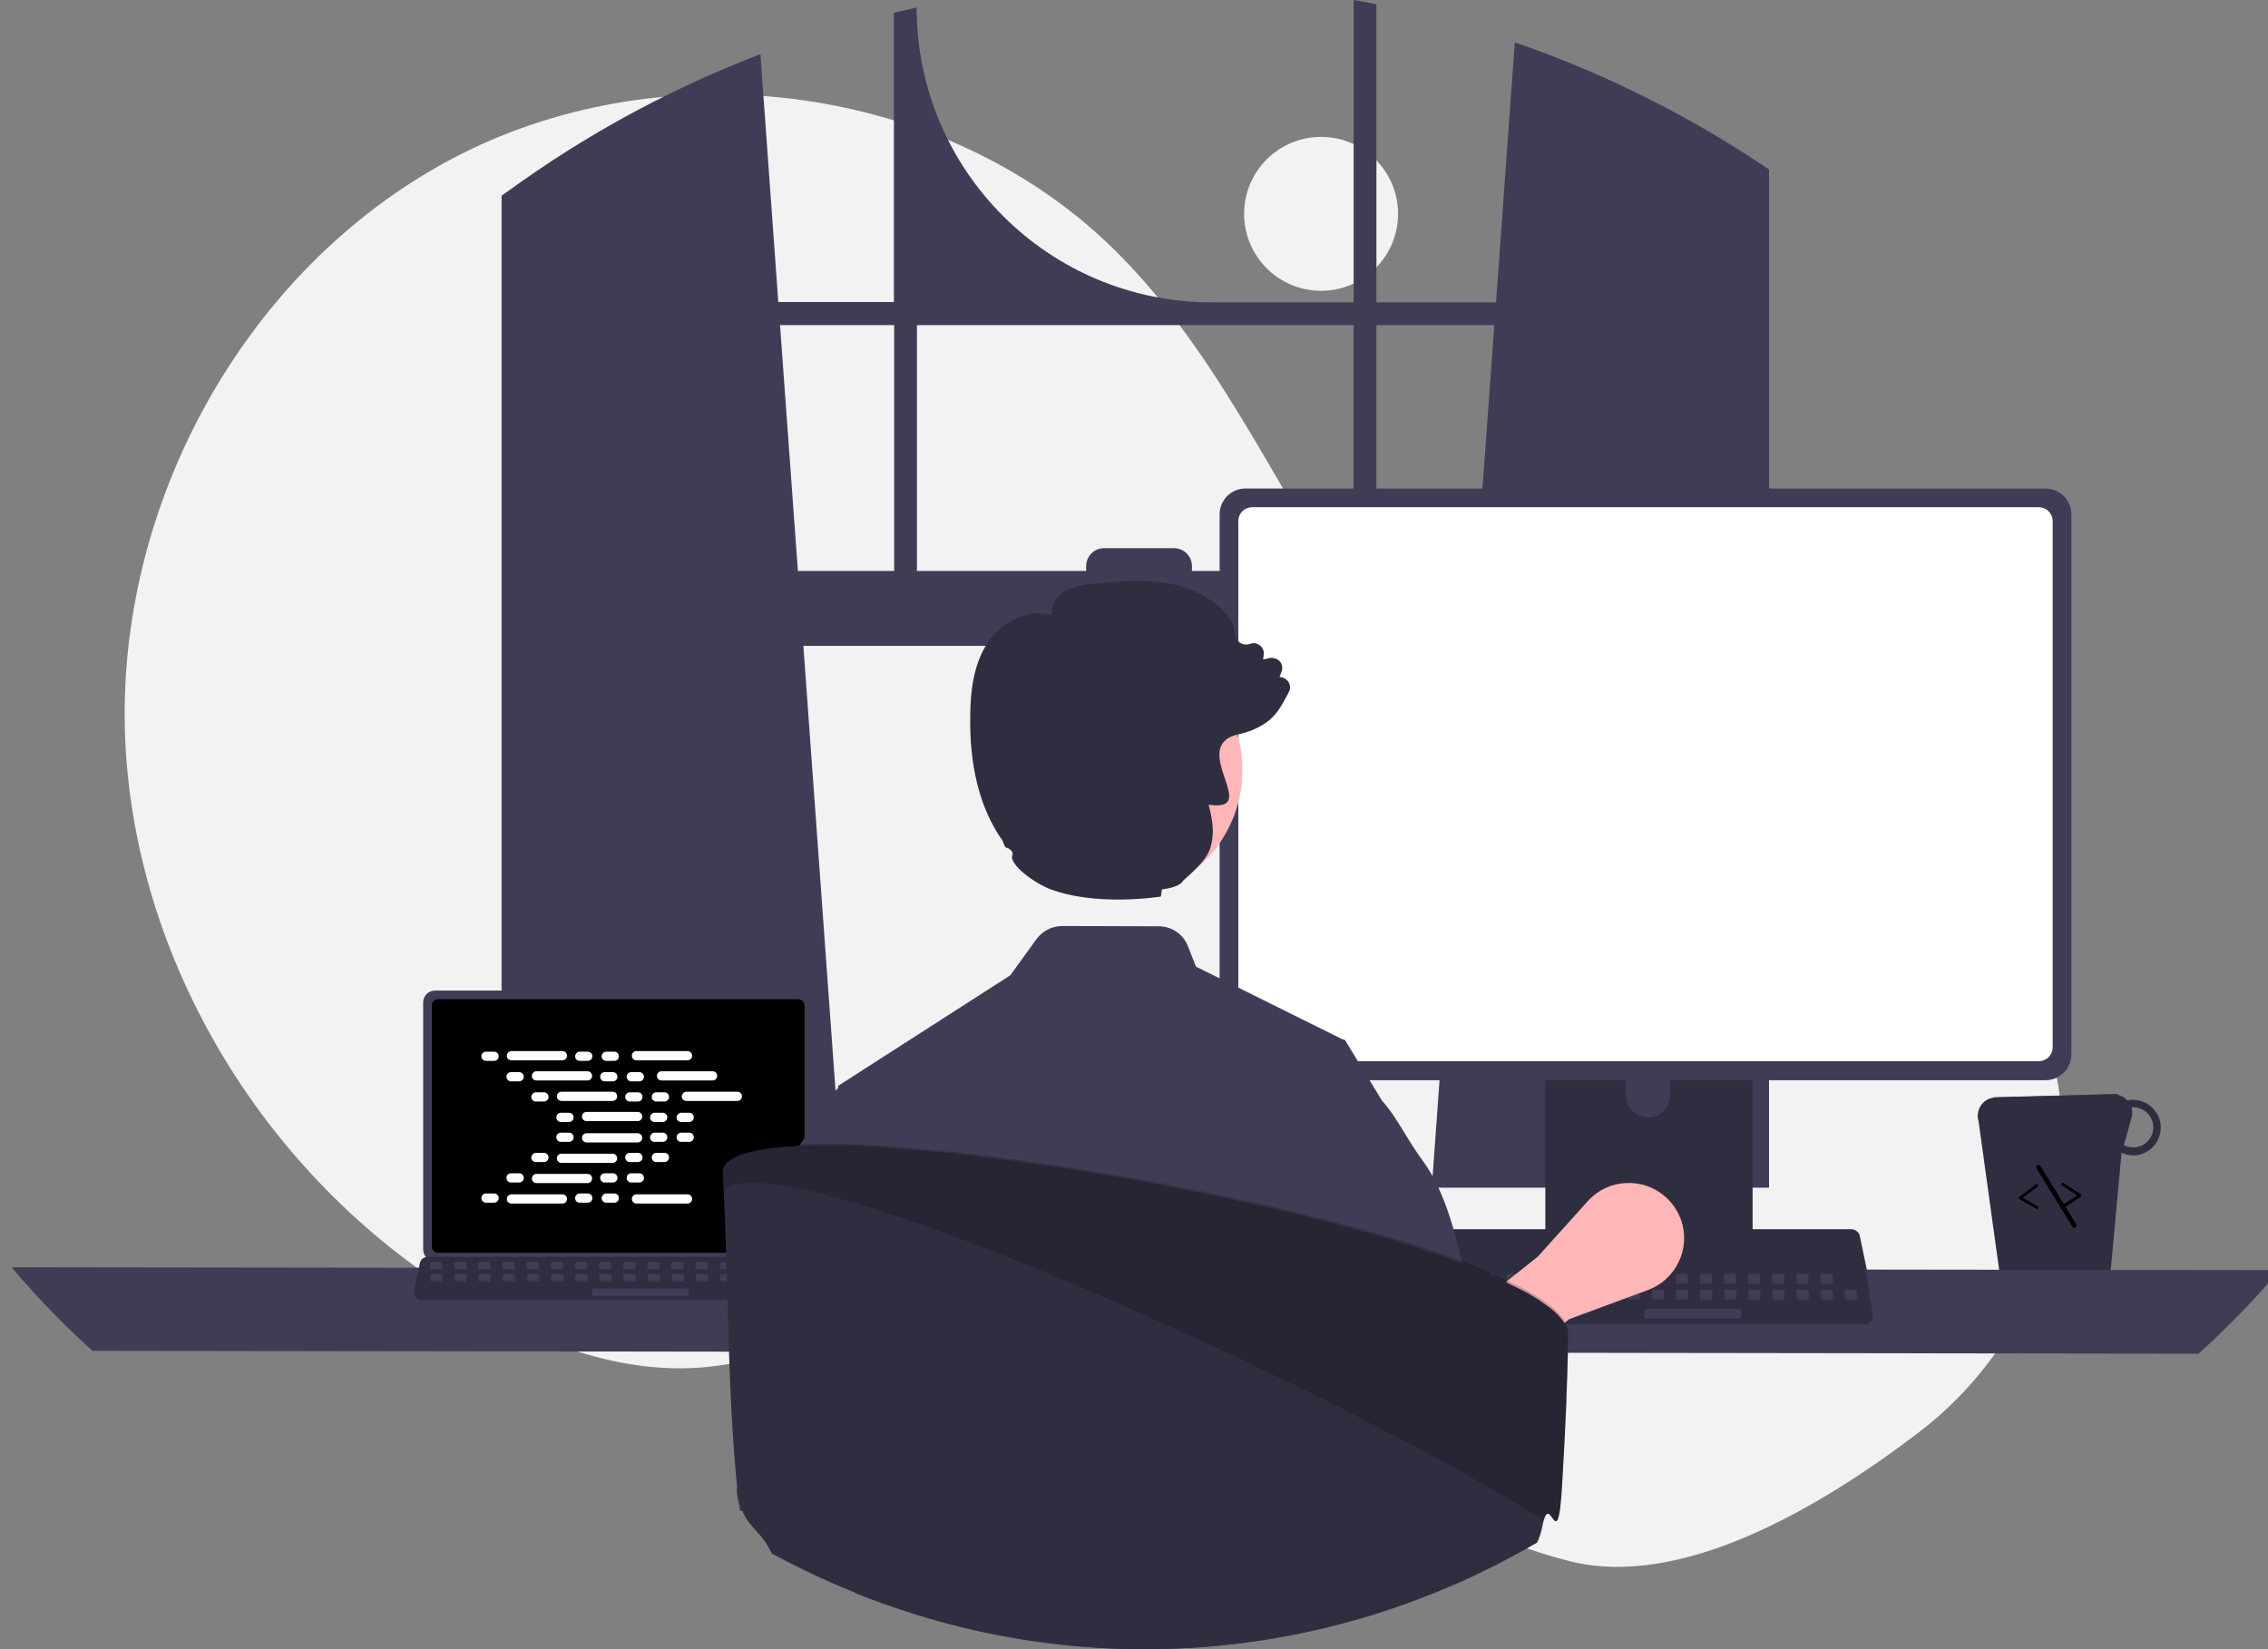 <?xml version="1.0" encoding="utf-8"?>
<!-- Generator: Adobe Illustrator 24.0.1, SVG Export Plug-In . SVG Version: 6.00 Build 0)  -->
<svg version="1.1" id="Layer_1" xmlns="http://www.w3.org/2000/svg" xmlns:xlink="http://www.w3.org/1999/xlink" x="0px" y="0px"
	 viewBox="0 0 786.8 572.3" style="enable-background:new 0 0 786.8 572.3;" xml:space="preserve">
<rect x="0" y="0" width="786.8" height="572.3" fill="#808080" stroke="none"/>
<style type="text/css">
	.st0{fill:#F2F2F2;}
	.st1{fill:#3F3D56;}
	.st2{fill:#FFFFFF;}
	.st3{fill:#2F2E41;}
	.st4{fill:#FFB6B6;}
	.st5{opacity:0.2;enable-background:new    ;}
</style>
<circle class="st0" cx="458.3" cy="74.2" r="26.7"/>
<path class="st0" d="M665.4,497.2c39.7-30.2,58.6-81,46.8-129.5c-0.3-1.2-0.6-2.4-0.9-3.6c-7.9-28.8-27.3-56.1-55.7-65.3
	c-23.8-7.7-49.8-1.8-74.7-4.9c-48.8-6-86.6-45.5-113.2-86.8s-47.1-87.6-82.4-121.7C327,29.1,231.9,17,159.7,53.6
	C87.4,90.3,41.4,171.5,43.3,252.5c2,81,50,158.4,119.9,199.5c25.7,15.1,55.3,25.8,84.8,22c25.6-3.2,48.9-17,74.4-21.1
	c40.1-6.4,79.9,11.7,114.6,32.8c34.7,21.1,68.2,46.2,107.6,56C582.9,551.3,630.3,523.9,665.4,497.2z"/>
<path class="st1" d="M608.4,55.3c-0.9-0.6-1.8-1.1-2.6-1.7c-25.1-16.1-52.1-29.2-80.3-38.9l-6.5,90.2h-41.5V1.5
	c-2.6-0.5-5.2-1.1-7.9-1.5v104.9h-49.3C363.8,104.9,318,59.1,318,2.6l0,0c-2.6,0.6-5.3,1.2-7.9,1.8v100.4H270l-6.2-86
	c-29,11.1-56.5,25.7-81.9,43.5c-0.4,0.3-0.9,0.6-1.3,0.9c-2.2,1.6-4.4,3.1-6.6,4.7v344.2h118.3l-2.1-29l-11.5-159h231.6l-11.5,159
	l-2.1,29h117V58.8C611.9,57.6,610.2,56.5,608.4,55.3z M310.2,198.1h-33.4l-6.2-85.3h39.6V198.1z M469.6,198.1h-56.1v-1.7
	c0-3.4-2.8-6.2-6.2-6.2l0,0H383c-3.4,0-6.2,2.8-6.2,6.2l0,0v1.7h-58.7v-85.3h151.5L469.6,198.1z M477.5,198.1v-85.3h40.9l-6.2,85.3
	H477.5z"/>
<path class="st1" d="M627.1,434.2h-3.2c-0.3,0-0.5-0.2-0.5-0.5v-1.5c0-0.3,0.2-0.5,0.5-0.5h3.2c0.3,0,0.5,0.2,0.5,0.5v1.5
	C627.6,434,627.4,434.2,627.1,434.2z"/>
<path class="st2" d="M76.1,443.7h2.8c0.9,0,1.6,0.7,1.6,1.6l0,0c0,0.9-0.7,1.6-1.6,1.6h-2.8c-0.9,0-1.6-0.7-1.6-1.6l0,0
	C74.5,444.4,75.2,443.7,76.1,443.7z"/>
<path class="st2" d="M108.6,443.7h2.8c0.9,0,1.6,0.7,1.6,1.6l0,0c0,0.9-0.7,1.6-1.6,1.6h-2.8c-0.9,0-1.6-0.7-1.6-1.6l0,0
	C107.1,444.4,107.8,443.7,108.6,443.7z"/>
<path class="st2" d="M117.8,443.7h2.8c0.9,0,1.6,0.7,1.6,1.6l0,0c0,0.9-0.7,1.6-1.6,1.6h-2.8c-0.9,0-1.6-0.7-1.6-1.6l0,0
	C116.3,444.4,117,443.7,117.8,443.7z"/>
<path class="st2" d="M84.9,443.5h17.7c0.9,0,1.6,0.7,1.6,1.6l0,0c0,0.9-0.7,1.6-1.6,1.6H84.9c-0.9,0-1.6-0.7-1.6-1.6l0,0
	C83.4,444.2,84.1,443.5,84.9,443.5z"/>
<path class="st2" d="M84.8,450.8h2.8c0.9,0,1.6,0.7,1.6,1.6l0,0c0,0.9-0.7,1.6-1.6,1.6h-2.8c-0.9,0-1.6-0.7-1.6-1.6l0,0
	C83.2,451.5,83.9,450.8,84.8,450.8z"/>
<path class="st2" d="M117.3,450.8h2.8c0.9,0,1.6,0.7,1.6,1.6l0,0c0,0.9-0.7,1.6-1.6,1.6h-2.8c-0.9,0-1.6-0.7-1.6-1.6l0,0
	C115.7,451.5,116.4,450.8,117.3,450.8z"/>
<path class="st2" d="M126.5,450.8h2.8c0.9,0,1.6,0.7,1.6,1.6l0,0c0,0.9-0.7,1.6-1.6,1.6h-2.8c-0.9,0-1.6-0.7-1.6-1.6l0,0
	C124.9,451.5,125.6,450.8,126.5,450.8z"/>
<path class="st2" d="M93.6,450.5h17.7c0.9,0,1.6,0.7,1.6,1.6l0,0c0,0.9-0.7,1.6-1.6,1.6H93.6c-0.9,0-1.6-0.7-1.6-1.6l0,0
	C92.1,451.2,92.7,450.5,93.6,450.5z"/>
<path class="st2" d="M93.4,457.8h2.8c0.9,0,1.6,0.7,1.6,1.6l0,0c0,0.9-0.7,1.6-1.6,1.6h-2.8c-0.9,0-1.6-0.7-1.6-1.6l0,0
	C91.9,458.5,92.6,457.8,93.4,457.8z"/>
<path class="st2" d="M102.1,464.9h2.8c0.9,0,1.6,0.7,1.6,1.6l0,0c0,0.9-0.7,1.6-1.6,1.6h-2.8c-0.9,0-1.6-0.7-1.6-1.6l0,0
	C100.5,465.6,101.2,464.9,102.1,464.9z"/>
<path class="st2" d="M134.6,464.9h2.8c0.9,0,1.6,0.7,1.6,1.6l0,0c0,0.9-0.7,1.6-1.6,1.6h-2.8c-0.9,0-1.6-0.7-1.6-1.6l0,0
	C133.1,465.6,133.8,464.9,134.6,464.9z"/>
<path class="st2" d="M143.8,464.9h2.8c0.9,0,1.6,0.7,1.6,1.6l0,0c0,0.9-0.7,1.6-1.6,1.6h-2.8c-0.9,0-1.6-0.7-1.6-1.6l0,0
	C142.3,465.6,143,464.9,143.8,464.9z"/>
<path class="st2" d="M111,464.6h17.7c0.9,0,1.6,0.7,1.6,1.6l0,0c0,0.9-0.7,1.6-1.6,1.6H111c-0.9,0-1.6-0.7-1.6-1.6l0,0
	C109.4,465.3,110.1,464.6,111,464.6z"/>
<path class="st1" d="M191.5,436.8v9.9c0,1.1,0.9,1.9,1.9,1.9h68.4c1.1,0,1.9-0.9,1.9-1.9v-9.9H191.5z"/>
<path class="st1" d="M691.4,380.8c0.9,5,10.6,8.5,22.4,7.8c10.8-0.5,19.6-4.3,21.2-8.8c-0.6-0.2-1.2-0.3-1.8-0.2l-40.8,1.1
	C692.1,380.7,691.7,380.7,691.4,380.8z"/>
<g>
	<path class="st3" d="M693.6,441.1c0.9,2.6,3.4,4.4,6.2,4.3l26.5-0.7c2.8-0.1,5.2-2,6-4.7l3.7-40c1.3,0.6,2.8,0.9,4.2,0.9
		c5.3-0.1,9.5-4.6,9.4-9.9s-4.6-9.5-9.9-9.4c-0.6,0-1.2,0.1-1.7,0.2c-1.3-1.4-3-2.1-4.9-2.1l-40.8,1.1c-0.3,0-0.7,0.1-1,0.1
		c-3.5,0.6-5.7,4-5.1,7.4c0.1,0.3,0.1,0.6,0.2,0.8L693.6,441.1z M736.8,397.3l2.7-9.6c0.3-1.1,0.3-2.3,0-3.4c0.1,0,0.2-0.1,0.4-0.1
		c3.8-0.1,7,3,7.1,6.8s-2.9,7-6.7,7.1C739,398.1,737.8,397.9,736.8,397.3z"/>
	<path d="M715.9,419.1c0.1,0,0.1,0,0.2-0.1l5.8-3.8c0.2-0.2,0.3-0.5,0.1-0.7c0-0.1-0.1-0.1-0.1-0.1l-6-3.9c-0.2-0.2-0.5-0.1-0.7,0.1
		s-0.1,0.5,0.1,0.7l5.3,3.5l-5.1,3.3c-0.2,0.2-0.3,0.5-0.1,0.7C715.5,419,715.7,419.1,715.9,419.1L715.9,419.1z"/>
	<path d="M706.8,419.5c0.3-0.1,0.4-0.3,0.4-0.6c0-0.1-0.1-0.2-0.2-0.3l-5.3-3l5.1-3.8c0.2-0.2,0.3-0.5,0.1-0.7s-0.5-0.3-0.7-0.1
		l-5.7,4.3c-0.2,0.2-0.3,0.5-0.1,0.7c0,0.1,0.1,0.1,0.2,0.1l6,3.4C706.6,419.5,706.7,419.5,706.8,419.5z"/>
	<path d="M719.8,426.1c0,0,0.2,0,0.2-0.2c0.3-0.2,0.5-0.8,0.3-1.1l0,0l-12.4-20.2c-0.2-0.3-0.8-0.5-1.1-0.3s-0.5,0.8-0.3,1.1
		l12.4,20.2C719.2,425.9,719.5,426.1,719.8,426.1z"/>
</g>
<g>
	<path class="st3" d="M536.1,333v102.5H608V333c0-1.5-1-2.9-2.4-3.3c-0.3-0.1-0.7-0.2-1-0.2h-64.9
		C537.6,329.5,536.1,331.1,536.1,333L536.1,333z M564.1,368.2c0-4.2,3.5-7.6,7.7-7.6s7.6,3.4,7.6,7.6v11.9c0,4.2-3.5,7.7-7.7,7.6
		c-4.2,0-7.6-3.4-7.6-7.6V368.2z"/>
	<path class="st1" d="M423.1,178.5v187.3c0,5,4,9,9,9h277.5c5,0,9-4,9-9V178.5c0-5-4-9-9-9H432.1
		C427.1,169.5,423.1,173.5,423.1,178.5z"/>
	<path class="st2" d="M429.6,180.8v182.6c0,2.7,2.2,4.8,4.8,4.8h272.9c2.7,0,4.8-2.2,4.8-4.8V180.8c0-2.7-2.2-4.8-4.8-4.8H434.4
		C431.7,176,429.6,178.1,429.6,180.8z"/>
	<path class="st3" d="M480.2,443.4c0.6,0.7,1.4,1.1,2.3,1.1h162.3c1.6,0,3-1.3,3-3c0-0.2,0-0.4-0.1-0.6l-2.5-12
		c-0.2-1-0.9-1.8-1.9-2.2c-0.3-0.1-0.7-0.2-1.1-0.2H485c-0.4,0-0.7,0.1-1.1,0.2c-0.9,0.4-1.6,1.2-1.9,2.2l-2.5,12
		C479.4,441.8,479.6,442.7,480.2,443.4z"/>
</g>
<path class="st1" d="M4,439.7c8.7,10.3,18.1,20,28.1,29l730.6,1c10-9,19.4-18.7,28.1-29L4,439.7z"/>
<g>
	<path class="st1" d="M146.8,347.8v85.7c0,2.3,1.8,4.1,4.1,4.1h127c2.3,0,4.1-1.8,4.1-4.1v-85.7c0-2.3-1.8-4.1-4.1-4.1h-127
		C148.7,343.7,146.8,345.5,146.8,347.8z"/>
	<path d="M149.8,348.9v83.6c0,1.2,1,2.2,2.2,2.2h124.9c1.2,0,2.2-1,2.2-2.2v-83.6c0-1.2-1-2.2-2.2-2.2H152
		C150.8,346.7,149.8,347.6,149.8,348.9z"/>
	<path class="st3" d="M144.2,450.2c0.5,0.6,1.2,0.9,1.9,0.9h136c1.4,0,2.5-1.1,2.5-2.5c0-0.2,0-0.3-0.1-0.5l-2.1-10
		c-0.2-0.8-0.8-1.5-1.6-1.8c-0.3-0.1-0.6-0.2-0.9-0.2H148.2c-0.3,0-0.6,0.1-0.9,0.2c-0.8,0.3-1.4,1-1.6,1.8l-2.1,10
		C143.5,448.9,143.7,449.6,144.2,450.2z"/>
	<path class="st1" d="M270.2,440.4H267c-0.3,0-0.5-0.2-0.5-0.5v-1.5c0-0.3,0.2-0.5,0.5-0.5h3.2c0.3,0,0.5,0.2,0.5,0.5v1.5
		C270.7,440.2,270.4,440.4,270.2,440.4z"/>
	<path class="st1" d="M261.8,440.4h-3.2c-0.3,0-0.5-0.2-0.5-0.5v-1.5c0-0.3,0.2-0.5,0.5-0.5h3.2c0.3,0,0.5,0.2,0.5,0.5v1.5
		C262.3,440.2,262.1,440.4,261.8,440.4z"/>
	<path class="st1" d="M253.4,440.4h-3.2c-0.3,0-0.5-0.2-0.5-0.5v-1.5c0-0.3,0.2-0.5,0.5-0.5h3.2c0.3,0,0.5,0.2,0.5,0.5v1.5
		C253.9,440.2,253.7,440.4,253.4,440.4z"/>
	<path class="st1" d="M245,440.4h-3.2c-0.3,0-0.5-0.2-0.5-0.5v-1.5c0-0.3,0.2-0.5,0.5-0.5h3.2c0.3,0,0.5,0.2,0.5,0.5v1.5
		C245.5,440.2,245.3,440.4,245,440.4z"/>
	<path class="st1" d="M236.7,440.4h-3.3c-0.3,0-0.5-0.2-0.5-0.5v-1.5c0-0.3,0.2-0.5,0.5-0.5h3.2c0.3,0,0.5,0.2,0.5,0.5v1.5
		C237.1,440.2,236.9,440.4,236.7,440.4z"/>
	<path class="st1" d="M228.3,440.4h-3.2c-0.3,0-0.5-0.2-0.5-0.5v-1.5c0-0.3,0.2-0.5,0.5-0.5h3.2c0.3,0,0.5,0.2,0.5,0.5v1.5
		C228.8,440.2,228.6,440.4,228.3,440.4z"/>
	<path class="st1" d="M219.9,440.4h-3.2c-0.3,0-0.5-0.2-0.5-0.5v-1.5c0-0.3,0.2-0.5,0.5-0.5h3.2c0.3,0,0.5,0.2,0.5,0.5v1.5
		C220.4,440.2,220.2,440.4,219.9,440.4z"/>
	<path class="st1" d="M211.5,440.4h-3.2c-0.3,0-0.5-0.2-0.5-0.5v-1.5c0-0.3,0.2-0.5,0.5-0.5h3.2c0.3,0,0.5,0.2,0.5,0.5v1.5
		C212,440.2,211.8,440.4,211.5,440.4z"/>
	<path class="st1" d="M203.2,440.4H200c-0.3,0-0.5-0.2-0.5-0.5v-1.5c0-0.3,0.2-0.5,0.5-0.5h3.2c0.3,0,0.5,0.2,0.5,0.5v1.5
		C203.6,440.2,203.4,440.4,203.2,440.4z"/>
	<path class="st1" d="M194.8,440.4h-3.2c-0.3,0-0.5-0.2-0.5-0.5v-1.5c0-0.3,0.2-0.5,0.5-0.5h3.2c0.3,0,0.5,0.2,0.5,0.5v1.5
		C195.3,440.2,195,440.4,194.8,440.4z"/>
	<path class="st1" d="M186.4,440.4h-3.2c-0.3,0-0.5-0.2-0.5-0.5v-1.5c0-0.3,0.2-0.5,0.5-0.5h3.2c0.3,0,0.5,0.2,0.5,0.5v1.5
		C186.9,440.2,186.7,440.4,186.4,440.4z"/>
	<path class="st1" d="M178,440.4h-3.2c-0.3,0-0.5-0.2-0.5-0.5v-1.5c0-0.3,0.2-0.5,0.5-0.5h3.2c0.3,0,0.5,0.2,0.5,0.5v1.5
		C178.5,440.2,178.3,440.4,178,440.4z"/>
	<path class="st1" d="M169.6,440.4h-3.2c-0.3,0-0.5-0.2-0.5-0.5v-1.5c0-0.3,0.2-0.5,0.5-0.5h3.2c0.3,0,0.5,0.2,0.5,0.5v1.5
		C170.1,440.2,169.9,440.4,169.6,440.4z"/>
	<path class="st1" d="M161.3,440.4h-3.2c-0.3,0-0.5-0.2-0.5-0.5v-1.5c0-0.3,0.2-0.5,0.5-0.5h3.2c0.3,0,0.5,0.2,0.5,0.5v1.5
		C161.8,440.2,161.5,440.4,161.3,440.4z"/>
	<path class="st1" d="M152.9,440.4h-3.2c-0.3,0-0.5-0.2-0.5-0.5v-1.5c0-0.3,0.2-0.5,0.5-0.5h3.2c0.3,0,0.5,0.2,0.5,0.5v1.5
		C153.4,440.2,153.2,440.4,152.9,440.4z"/>
	<path class="st1" d="M278.6,444.6h-3.2c-0.3,0-0.5-0.2-0.5-0.5v-1.5c0-0.3,0.2-0.5,0.5-0.5h3.2c0.3,0,0.5,0.2,0.5,0.5v1.5
		C279.1,444.4,278.9,444.6,278.6,444.6z"/>
	<path class="st1" d="M270.3,444.6h-3.2c-0.3,0-0.5-0.2-0.5-0.5v-1.5c0-0.3,0.2-0.5,0.5-0.5h3.2c0.3,0,0.5,0.2,0.5,0.5v1.5
		C270.8,444.4,270.5,444.6,270.3,444.6z"/>
	<path class="st1" d="M261.9,444.6h-3.2c-0.3,0-0.5-0.2-0.5-0.5v-1.5c0-0.3,0.2-0.5,0.5-0.5h3.2c0.3,0,0.5,0.2,0.5,0.5v1.5
		C262.4,444.4,262.2,444.6,261.9,444.6z"/>
	<path class="st1" d="M253.5,444.6h-3.2c-0.3,0-0.5-0.2-0.5-0.5v-1.5c0-0.3,0.2-0.5,0.5-0.5h3.2c0.3,0,0.5,0.2,0.5,0.5v1.5
		C254,444.4,253.8,444.6,253.5,444.6z"/>
	<path class="st1" d="M245.1,444.6h-3.2c-0.3,0-0.5-0.2-0.5-0.5v-1.5c0-0.3,0.2-0.5,0.5-0.5h3.2c0.3,0,0.5,0.2,0.5,0.5v1.5
		C245.6,444.4,245.4,444.6,245.1,444.6z"/>
	<path class="st1" d="M236.8,444.6h-3.2c-0.3,0-0.5-0.2-0.5-0.5v-1.5c0-0.3,0.2-0.5,0.5-0.5h3.2c0.3,0,0.5,0.2,0.5,0.5v1.5
		C237.2,444.4,237,444.6,236.8,444.6z"/>
	<path class="st1" d="M228.4,444.6h-3.2c-0.3,0-0.5-0.2-0.5-0.5v-1.5c0-0.3,0.2-0.5,0.5-0.5h3.2c0.3,0,0.5,0.2,0.5,0.5v1.5
		C228.9,444.4,228.7,444.6,228.4,444.6z"/>
	<path class="st1" d="M220,444.6h-3.2c-0.3,0-0.5-0.2-0.5-0.5v-1.5c0-0.3,0.2-0.5,0.5-0.5h3.2c0.3,0,0.5,0.2,0.5,0.5v1.5
		C220.5,444.4,220.3,444.6,220,444.6z"/>
	<path class="st1" d="M211.6,444.6h-3.2c-0.3,0-0.5-0.2-0.5-0.5v-1.5c0-0.3,0.2-0.5,0.5-0.5h3.2c0.3,0,0.5,0.2,0.5,0.5v1.5
		C212.1,444.4,211.9,444.6,211.6,444.6z"/>
	<path class="st1" d="M203.3,444.6h-3.2c-0.3,0-0.5-0.2-0.5-0.5v-1.5c0-0.3,0.2-0.5,0.5-0.5h3.2c0.3,0,0.5,0.2,0.5,0.5v1.5
		C203.7,444.4,203.5,444.6,203.3,444.6z"/>
	<path class="st1" d="M194.9,444.6h-3.2c-0.3,0-0.5-0.2-0.5-0.5v-1.5c0-0.3,0.2-0.5,0.5-0.5h3.2c0.3,0,0.5,0.2,0.5,0.5v1.5
		C195.4,444.4,195.1,444.6,194.9,444.6z"/>
	<path class="st1" d="M186.5,444.6h-3.2c-0.3,0-0.5-0.2-0.5-0.5v-1.5c0-0.3,0.2-0.5,0.5-0.5h3.2c0.3,0,0.5,0.2,0.5,0.5v1.5
		C187,444.4,186.8,444.6,186.5,444.6z"/>
	<path class="st1" d="M178.1,444.6h-3.2c-0.3,0-0.5-0.2-0.5-0.5v-1.5c0-0.3,0.2-0.5,0.5-0.5h3.2c0.3,0,0.5,0.2,0.5,0.5v1.5
		C178.6,444.4,178.4,444.6,178.1,444.6z"/>
	<path class="st1" d="M169.7,444.6h-3.2c-0.3,0-0.5-0.2-0.5-0.5v-1.5c0-0.3,0.2-0.5,0.5-0.5h3.2c0.3,0,0.5,0.2,0.5,0.5v1.5
		C170.2,444.4,170,444.6,169.7,444.6z"/>
	<path class="st1" d="M161.4,444.6h-3.2c-0.3,0-0.5-0.2-0.5-0.5v-1.5c0-0.3,0.2-0.5,0.5-0.5h3.2c0.3,0,0.5,0.2,0.5,0.5v1.5
		C161.9,444.4,161.6,444.6,161.4,444.6z"/>
	<path class="st1" d="M153,444.6h-3.2c-0.3,0-0.5-0.2-0.5-0.5v-1.5c0-0.3,0.2-0.5,0.5-0.5h3.2c0.3,0,0.5,0.2,0.5,0.5v1.5
		C153.5,444.4,153.3,444.6,153,444.6z"/>
	<path class="st1" d="M238.4,449.6h-32.5c-0.3,0-0.5-0.2-0.5-0.5v-1.5c0-0.3,0.2-0.5,0.5-0.5h32.5c0.3,0,0.5,0.2,0.5,0.5v1.5
		C238.9,449.4,238.7,449.6,238.4,449.6z"/>
	<path class="st2" d="M168.6,364.9h2.8c0.9,0,1.6,0.7,1.6,1.6l0,0c0,0.9-0.7,1.6-1.6,1.6h-2.8c-0.9,0-1.6-0.7-1.6-1.6l0,0
		C167,365.6,167.7,364.9,168.6,364.9z"/>
	<path class="st2" d="M201.1,364.9h2.8c0.9,0,1.6,0.7,1.6,1.6l0,0c0,0.9-0.7,1.6-1.6,1.6h-2.8c-0.9,0-1.6-0.7-1.6-1.6l0,0
		C199.6,365.6,200.3,364.9,201.1,364.9z"/>
	<path class="st2" d="M210.3,364.9h2.8c0.9,0,1.6,0.7,1.6,1.6l0,0c0,0.9-0.7,1.6-1.6,1.6h-2.8c-0.9,0-1.6-0.7-1.6-1.6l0,0
		C208.8,365.6,209.5,364.9,210.3,364.9z"/>
	<path class="st2" d="M177.4,364.7h17.7c0.9,0,1.6,0.7,1.6,1.6l0,0c0,0.9-0.7,1.6-1.6,1.6h-17.7c-0.9,0-1.6-0.7-1.6-1.6l0,0
		C175.9,365.4,176.6,364.7,177.4,364.7z"/>
	<path class="st2" d="M220.8,364.7h17.7c0.9,0,1.6,0.7,1.6,1.6l0,0c0,0.9-0.7,1.6-1.6,1.6h-17.7c-0.9,0-1.6-0.7-1.6-1.6l0,0
		C219.2,365.4,219.9,364.7,220.8,364.7z"/>
	<path class="st2" d="M177.3,372h2.8c0.9,0,1.6,0.7,1.6,1.6l0,0c0,0.9-0.7,1.6-1.6,1.6h-2.8c-0.9,0-1.6-0.7-1.6-1.6l0,0
		C175.7,372.7,176.4,372,177.3,372z"/>
	<path class="st2" d="M209.8,372h2.8c0.9,0,1.6,0.7,1.6,1.6l0,0c0,0.9-0.7,1.6-1.6,1.6h-2.8c-0.9,0-1.6-0.7-1.6-1.6l0,0
		C208.2,372.7,208.9,372,209.8,372z"/>
	<path class="st2" d="M219,372h2.8c0.9,0,1.6,0.7,1.6,1.6l0,0c0,0.9-0.7,1.6-1.6,1.6H219c-0.9,0-1.6-0.7-1.6-1.6l0,0
		C217.4,372.7,218.1,372,219,372z"/>
	<path class="st2" d="M186.1,371.7h17.7c0.9,0,1.6,0.7,1.6,1.6l0,0c0,0.9-0.7,1.6-1.6,1.6h-17.7c-0.9,0-1.6-0.7-1.6-1.6l0,0
		C184.6,372.4,185.2,371.7,186.1,371.7z"/>
	<path class="st2" d="M229.5,371.7h17.7c0.9,0,1.6,0.7,1.6,1.6l0,0c0,0.9-0.7,1.6-1.6,1.6h-17.7c-0.9,0-1.6-0.7-1.6-1.6l0,0
		C227.9,372.4,228.6,371.7,229.5,371.7z"/>
	<path class="st2" d="M185.9,379h2.8c0.9,0,1.6,0.7,1.6,1.6l0,0c0,0.9-0.7,1.6-1.6,1.6h-2.8c-0.9,0-1.6-0.7-1.6-1.6l0,0
		C184.4,379.7,185.1,379,185.9,379z"/>
	<path class="st2" d="M218.5,379h2.8c0.9,0,1.6,0.7,1.6,1.6l0,0c0,0.9-0.7,1.6-1.6,1.6h-2.8c-0.9,0-1.6-0.7-1.6-1.6l0,0
		C216.9,379.7,217.6,379,218.5,379z"/>
	<path class="st2" d="M227.7,379h2.8c0.9,0,1.6,0.7,1.6,1.6l0,0c0,0.9-0.7,1.6-1.6,1.6h-2.8c-0.9,0-1.6-0.7-1.6-1.6l0,0
		C226.1,379.7,226.8,379,227.7,379z"/>
	<path class="st2" d="M194.8,378.8h17.7c0.9,0,1.6,0.7,1.6,1.6l0,0c0,0.9-0.7,1.6-1.6,1.6h-17.7c-0.9,0-1.6-0.7-1.6-1.6l0,0
		C193.2,379.5,193.9,378.8,194.8,378.8z"/>
	<path class="st2" d="M238.1,378.8h17.7c0.9,0,1.6,0.7,1.6,1.6l0,0c0,0.9-0.7,1.6-1.6,1.6h-17.7c-0.9,0-1.6-0.7-1.6-1.6l0,0
		C236.6,379.5,237.3,378.8,238.1,378.8z"/>
	<path class="st2" d="M194.6,386.1h2.8c0.9,0,1.6,0.7,1.6,1.6l0,0c0,0.9-0.7,1.6-1.6,1.6h-2.8c-0.9,0-1.6-0.7-1.6-1.6l0,0
		C193,386.8,193.7,386.1,194.6,386.1z"/>
	<path class="st2" d="M227.1,386.1h2.8c0.9,0,1.6,0.7,1.6,1.6l0,0c0,0.9-0.7,1.6-1.6,1.6h-2.8c-0.9,0-1.6-0.7-1.6-1.6l0,0
		C225.6,386.8,226.3,386.1,227.1,386.1z"/>
	<path class="st2" d="M236.3,386.1h2.8c0.9,0,1.6,0.7,1.6,1.6l0,0c0,0.9-0.7,1.6-1.6,1.6h-2.8c-0.9,0-1.6-0.7-1.6-1.6l0,0
		C234.8,386.8,235.5,386.1,236.3,386.1z"/>
	<path class="st2" d="M203.5,385.8h17.7c0.9,0,1.6,0.7,1.6,1.6l0,0c0,0.9-0.7,1.6-1.6,1.6h-17.7c-0.9,0-1.6-0.7-1.6-1.6l0,0
		C201.9,386.5,202.6,385.8,203.5,385.8z"/>
	<path class="st2" d="M201.1,414.1h2.8c0.9,0,1.6,0.7,1.6,1.6l0,0c0,0.9-0.7,1.6-1.6,1.6h-2.8c-0.9,0-1.6-0.7-1.6-1.6l0,0
		C199.6,414.8,200.3,414.1,201.1,414.1z"/>
	<path class="st2" d="M210.3,414.1h2.8c0.9,0,1.6,0.7,1.6,1.6l0,0c0,0.9-0.7,1.6-1.6,1.6h-2.8c-0.9,0-1.6-0.7-1.6-1.6l0,0
		C208.8,414.8,209.5,414.1,210.3,414.1z"/>
	<path class="st2" d="M220.8,414.4h17.7c0.9,0,1.6,0.7,1.6,1.6l0,0c0,0.9-0.7,1.6-1.6,1.6h-17.7c-0.9,0-1.6-0.7-1.6-1.6l0,0
		C219.2,415.1,219.9,414.4,220.8,414.4z"/>
	<path class="st2" d="M168.6,414.1h2.8c0.9,0,1.6,0.7,1.6,1.6l0,0c0,0.9-0.7,1.6-1.6,1.6h-2.8c-0.9,0-1.6-0.7-1.6-1.6l0,0
		C167,414.8,167.7,414.1,168.6,414.1z"/>
	<path class="st2" d="M177.4,414.4h17.7c0.9,0,1.6,0.7,1.6,1.6l0,0c0,0.9-0.7,1.6-1.6,1.6h-17.7c-0.9,0-1.6-0.7-1.6-1.6l0,0
		C175.9,415.1,176.6,414.4,177.4,414.4z"/>
	<path class="st2" d="M177.3,407.1h2.8c0.9,0,1.6,0.7,1.6,1.6l0,0c0,0.9-0.7,1.6-1.6,1.6h-2.8c-0.9,0-1.6-0.7-1.6-1.6l0,0
		C175.7,407.7,176.4,407.1,177.3,407.1z"/>
	<path class="st2" d="M209.8,407.1h2.8c0.9,0,1.6,0.7,1.6,1.6l0,0c0,0.9-0.7,1.6-1.6,1.6h-2.8c-0.9,0-1.6-0.7-1.6-1.6l0,0
		C208.2,407.7,208.9,407.1,209.8,407.1z"/>
	<path class="st2" d="M219,407.1h2.8c0.9,0,1.6,0.7,1.6,1.6l0,0c0,0.9-0.7,1.6-1.6,1.6H219c-0.9,0-1.6-0.7-1.6-1.6l0,0
		C217.4,407.7,218.1,407.1,219,407.1z"/>
	<path class="st2" d="M186.1,407.3h17.7c0.9,0,1.6,0.7,1.6,1.6l0,0c0,0.9-0.7,1.6-1.6,1.6h-17.7c-0.9,0-1.6-0.7-1.6-1.6l0,0
		C184.6,408,185.2,407.3,186.1,407.3z"/>
	<path class="st2" d="M185.9,400h2.8c0.9,0,1.6,0.7,1.6,1.6l0,0c0,0.9-0.7,1.6-1.6,1.6h-2.8c-0.9,0-1.6-0.7-1.6-1.6l0,0
		C184.4,400.7,185.1,400,185.9,400z"/>
	<path class="st2" d="M218.5,400h2.8c0.9,0,1.6,0.7,1.6,1.6l0,0c0,0.9-0.7,1.6-1.6,1.6h-2.8c-0.9,0-1.6-0.7-1.6-1.6l0,0
		C216.9,400.7,217.6,400,218.5,400z"/>
	<path class="st2" d="M227.7,400h2.8c0.9,0,1.6,0.7,1.6,1.6l0,0c0,0.9-0.7,1.6-1.6,1.6h-2.8c-0.9,0-1.6-0.7-1.6-1.6l0,0
		C226.1,400.7,226.8,400,227.7,400z"/>
	<path class="st2" d="M194.8,400.3h17.7c0.9,0,1.6,0.7,1.6,1.6l0,0c0,0.9-0.7,1.6-1.6,1.6h-17.7c-0.9,0-1.6-0.7-1.6-1.6l0,0
		C193.2,401,193.9,400.3,194.8,400.3z"/>
	<path class="st2" d="M194.6,393h2.8c0.9,0,1.6,0.7,1.6,1.6l0,0c0,0.9-0.7,1.6-1.6,1.6h-2.8c-0.9,0-1.6-0.7-1.6-1.6l0,0
		C193,393.7,193.7,393,194.6,393z"/>
	<path class="st2" d="M227.1,393h2.8c0.9,0,1.6,0.7,1.6,1.6l0,0c0,0.9-0.7,1.6-1.6,1.6h-2.8c-0.9,0-1.6-0.7-1.6-1.6l0,0
		C225.6,393.7,226.3,393,227.1,393z"/>
	<path class="st2" d="M236.3,393h2.8c0.9,0,1.6,0.7,1.6,1.6l0,0c0,0.9-0.7,1.6-1.6,1.6h-2.8c-0.9,0-1.6-0.7-1.6-1.6l0,0
		C234.8,393.7,235.5,393,236.3,393z"/>
	<path class="st2" d="M203.5,393.2h17.7c0.9,0,1.6,0.7,1.6,1.6l0,0c0,0.9-0.7,1.6-1.6,1.6h-17.7c-0.9,0-1.6-0.7-1.6-1.6l0,0
		C201.9,393.9,202.6,393.2,203.5,393.2z"/>
</g>
<g>
	<path class="st3" d="M509.3,458.3c0.5,0.8,1.2,1.2,1.9,1.2h136c1.4,0,2.5-1.4,2.5-3.3c0-0.3,0-0.4-0.1-0.7l-2.1-13.2
		c-0.2-1.1-0.8-2-1.6-2.4c-0.3-0.1-0.6-0.3-0.9-0.3H513.3c-0.3,0-0.6,0.1-0.9,0.3c-0.8,0.4-1.4,1.3-1.6,2.4l-2.1,13.2
		C508.6,456.6,508.8,457.5,509.3,458.3z"/>
	<path class="st1" d="M635.3,445.4h-3.2c-0.3,0-0.5-0.3-0.5-0.7v-2c0-0.4,0.2-0.7,0.5-0.7h3.2c0.3,0,0.5,0.3,0.5,0.7v2
		C635.8,445.1,635.5,445.4,635.3,445.4z"/>
	<path class="st1" d="M626.9,445.4h-3.2c-0.3,0-0.5-0.3-0.5-0.7v-2c0-0.4,0.2-0.7,0.5-0.7h3.2c0.3,0,0.5,0.3,0.5,0.7v2
		C627.4,445.1,627.2,445.4,626.9,445.4z"/>
	<path class="st1" d="M618.5,445.4h-3.2c-0.3,0-0.5-0.3-0.5-0.7v-2c0-0.4,0.2-0.7,0.5-0.7h3.2c0.3,0,0.5,0.3,0.5,0.7v2
		C619,445.1,618.8,445.4,618.5,445.4z"/>
	<path class="st1" d="M610.1,445.4h-3.2c-0.3,0-0.5-0.3-0.5-0.7v-2c0-0.4,0.2-0.7,0.5-0.7h3.2c0.3,0,0.5,0.3,0.5,0.7v2
		C610.6,445.1,610.4,445.4,610.1,445.4z"/>
	<path class="st1" d="M601.8,445.4h-3.3c-0.3,0-0.5-0.3-0.5-0.7v-2c0-0.4,0.2-0.7,0.5-0.7h3.2c0.3,0,0.5,0.3,0.5,0.7v2
		C602.2,445.1,602,445.4,601.8,445.4z"/>
	<path class="st1" d="M593.4,445.4h-3.2c-0.3,0-0.5-0.3-0.5-0.7v-2c0-0.4,0.2-0.7,0.5-0.7h3.2c0.3,0,0.5,0.3,0.5,0.7v2
		C593.9,445.1,593.7,445.4,593.4,445.4z"/>
	<path class="st1" d="M585,445.4h-3.2c-0.3,0-0.5-0.3-0.5-0.7v-2c0-0.4,0.2-0.7,0.5-0.7h3.2c0.3,0,0.5,0.3,0.5,0.7v2
		C585.5,445.1,585.3,445.4,585,445.4z"/>
	<path class="st1" d="M576.6,445.4h-3.2c-0.3,0-0.5-0.3-0.5-0.7v-2c0-0.4,0.2-0.7,0.5-0.7h3.2c0.3,0,0.5,0.3,0.5,0.7v2
		C577.1,445.1,576.9,445.4,576.6,445.4z"/>
	<path class="st1" d="M568.3,445.4h-3.2c-0.3,0-0.5-0.3-0.5-0.7v-2c0-0.4,0.2-0.7,0.5-0.7h3.2c0.3,0,0.5,0.3,0.5,0.7v2
		C568.7,445.1,568.5,445.4,568.3,445.4z"/>
	<path class="st1" d="M559.9,445.4h-3.2c-0.3,0-0.5-0.3-0.5-0.7v-2c0-0.4,0.2-0.7,0.5-0.7h3.2c0.3,0,0.5,0.3,0.5,0.7v2
		C560.4,445.1,560.1,445.4,559.9,445.4z"/>
	<path class="st1" d="M551.5,445.4h-3.2c-0.3,0-0.5-0.3-0.5-0.7v-2c0-0.4,0.2-0.7,0.5-0.7h3.2c0.3,0,0.5,0.3,0.5,0.7v2
		C552,445.1,551.8,445.4,551.5,445.4z"/>
	<path class="st1" d="M543.1,445.4h-3.2c-0.3,0-0.5-0.3-0.5-0.7v-2c0-0.4,0.2-0.7,0.5-0.7h3.2c0.3,0,0.5,0.3,0.5,0.7v2
		C543.6,445.1,543.4,445.4,543.1,445.4z"/>
	<path class="st1" d="M534.7,445.4h-3.2c-0.3,0-0.5-0.3-0.5-0.7v-2c0-0.4,0.2-0.7,0.5-0.7h3.2c0.3,0,0.5,0.3,0.5,0.7v2
		C535.2,445.1,535,445.4,534.7,445.4z"/>
	<path class="st1" d="M526.4,445.4h-3.2c-0.3,0-0.5-0.3-0.5-0.7v-2c0-0.4,0.2-0.7,0.5-0.7h3.2c0.3,0,0.5,0.3,0.5,0.7v2
		C526.9,445.1,526.6,445.4,526.4,445.4z"/>
	<path class="st1" d="M518,445.4h-3.2c-0.3,0-0.5-0.3-0.5-0.7v-2c0-0.4,0.2-0.7,0.5-0.7h3.2c0.3,0,0.5,0.3,0.5,0.7v2
		C518.5,445.1,518.3,445.4,518,445.4z"/>
	<path class="st1" d="M643.7,450.9h-3.2c-0.3,0-0.5-0.3-0.5-0.7v-2c0-0.4,0.2-0.7,0.5-0.7h3.2c0.3,0,0.5,0.3,0.5,0.7v2
		C644.2,450.6,644,450.9,643.7,450.9z"/>
	<path class="st1" d="M635.4,450.9h-3.2c-0.3,0-0.5-0.3-0.5-0.7v-2c0-0.4,0.2-0.7,0.5-0.7h3.2c0.3,0,0.5,0.3,0.5,0.7v2
		C635.9,450.6,635.6,450.9,635.4,450.9z"/>
	<path class="st1" d="M627,450.9h-3.2c-0.3,0-0.5-0.3-0.5-0.7v-2c0-0.4,0.2-0.7,0.5-0.7h3.2c0.3,0,0.5,0.3,0.5,0.7v2
		C627.5,450.6,627.3,450.9,627,450.9z"/>
	<path class="st1" d="M618.6,450.9h-3.2c-0.3,0-0.5-0.3-0.5-0.7v-2c0-0.4,0.2-0.7,0.5-0.7h3.2c0.3,0,0.5,0.3,0.5,0.7v2
		C619.1,450.6,618.9,450.9,618.6,450.9z"/>
	<path class="st1" d="M610.2,450.9H607c-0.3,0-0.5-0.3-0.5-0.7v-2c0-0.4,0.2-0.7,0.5-0.7h3.2c0.3,0,0.5,0.3,0.5,0.7v2
		C610.7,450.6,610.5,450.9,610.2,450.9z"/>
	<path class="st1" d="M601.9,450.9h-3.2c-0.3,0-0.5-0.3-0.5-0.7v-2c0-0.4,0.2-0.7,0.5-0.7h3.2c0.3,0,0.5,0.3,0.5,0.7v2
		C602.3,450.6,602.1,450.9,601.9,450.9z"/>
	<path class="st1" d="M593.5,450.9h-3.2c-0.3,0-0.5-0.3-0.5-0.7v-2c0-0.4,0.2-0.7,0.5-0.7h3.2c0.3,0,0.5,0.3,0.5,0.7v2
		C594,450.6,593.8,450.9,593.5,450.9z"/>
	<path class="st1" d="M585.1,450.9h-3.2c-0.3,0-0.5-0.3-0.5-0.7v-2c0-0.4,0.2-0.7,0.5-0.7h3.2c0.3,0,0.5,0.3,0.5,0.7v2
		C585.6,450.6,585.4,450.9,585.1,450.9z"/>
	<path class="st1" d="M576.7,450.9h-3.2c-0.3,0-0.5-0.3-0.5-0.7v-2c0-0.4,0.2-0.7,0.5-0.7h3.2c0.3,0,0.5,0.3,0.5,0.7v2
		C577.2,450.6,577,450.9,576.7,450.9z"/>
	<path class="st1" d="M568.4,450.9h-3.2c-0.3,0-0.5-0.3-0.5-0.7v-2c0-0.4,0.2-0.7,0.5-0.7h3.2c0.3,0,0.5,0.3,0.5,0.7v2
		C568.8,450.6,568.6,450.9,568.4,450.9z"/>
	<path class="st1" d="M560,450.9h-3.2c-0.3,0-0.5-0.3-0.5-0.7v-2c0-0.4,0.2-0.7,0.5-0.7h3.2c0.3,0,0.5,0.3,0.5,0.7v2
		C560.5,450.6,560.2,450.9,560,450.9z"/>
	<path class="st1" d="M551.6,450.9h-3.2c-0.3,0-0.5-0.3-0.5-0.7v-2c0-0.4,0.2-0.7,0.5-0.7h3.2c0.3,0,0.5,0.3,0.5,0.7v2
		C552.1,450.6,551.9,450.9,551.6,450.9z"/>
	<path class="st1" d="M543.2,450.9H540c-0.3,0-0.5-0.3-0.5-0.7v-2c0-0.4,0.2-0.7,0.5-0.7h3.2c0.3,0,0.5,0.3,0.5,0.7v2
		C543.7,450.6,543.5,450.9,543.2,450.9z"/>
	<path class="st1" d="M534.8,450.9h-3.2c-0.3,0-0.5-0.3-0.5-0.7v-2c0-0.4,0.2-0.7,0.5-0.7h3.2c0.3,0,0.5,0.3,0.5,0.7v2
		C535.3,450.6,535.1,450.9,534.8,450.9z"/>
	<path class="st1" d="M526.5,450.9h-3.2c-0.3,0-0.5-0.3-0.5-0.7v-2c0-0.4,0.2-0.7,0.5-0.7h3.2c0.3,0,0.5,0.3,0.5,0.7v2
		C527,450.6,526.7,450.9,526.5,450.9z"/>
	<path class="st1" d="M518.1,450.9h-3.2c-0.3,0-0.5-0.3-0.5-0.7v-2c0-0.4,0.2-0.7,0.5-0.7h3.2c0.3,0,0.5,0.3,0.5,0.7v2
		C518.6,450.6,518.4,450.9,518.1,450.9z"/>
	<path class="st1" d="M603.5,457.5H571c-0.3,0-0.5-0.3-0.5-0.7v-2c0-0.4,0.2-0.7,0.5-0.7h32.5c0.3,0,0.5,0.3,0.5,0.7v2
		C604,457.2,603.8,457.5,603.5,457.5z"/>
</g>
<g>
	<g>
		<path class="st4" d="M504.9,490.5l-13.3-21.1l41.9-33.4l17.3-19.2c7.1-7.9,19.2-8.5,27.1-1.4c2.5,2.2,4.3,5.1,5.4,8.2l0,0
			c3.2,9.8-1.9,20.4-11.6,24l-27.3,10.1L504.9,490.5z"/>
		<path class="st1" d="M290.7,376.8l0.2,0.7l0,0l6.5,19.8l7.5,22.9l14.1,43l0.1,6.7l0,0l1,53.7l-2.9,7.3l3.3,11.9
			c0,0-1.5-18-9.6-7.7c-4.6,5.9-9.9,11.9-14.3,17.6c6.4,2.6,12.9,4.9,19.5,7c1.4,0.5,2.9,0.9,4.3,1.3c0.3,0.1,0.6,0.2,0.9,0.3
			c21.9,6.5,44.5,10.1,67.4,10.8c1.2,0,2.3,0.1,3.5,0.1c0.4,0,0.8,0,1.2,0c1.3,0,2.5,0,3.8,0c2.6,0,5.1,0,7.7-0.1
			c18.9-0.5,37.7-3.1,56.1-7.6c-0.1-7.6-0.5-16.4-1-25.9c-0.2-4.6-5.4-9.7-5.7-14.5c-0.2-3.7,4.4-7.1,4.1-10.8
			c-1.6-22.8-3.5-14.1-4.9-30.2c-0.1-1.6-0.3-3.1-0.4-4.6c-0.9-10.4-1.6-16.9-1.6-16.9l6.1-38.7l9.6-60.7l-0.7-1.2l-0.8-0.4
			l-50.8-25.2l-2.8-7.1c-1.6-4.2-5.7-6.9-10.1-6.9l-33.5-0.1c-3.5,0-6.8,1.7-8.9,4.5l-9.1,12.6L290.7,376.8z"/>
		<path class="st1" d="M326.8,453.7l-7.6,16.2L314,481l-8.9,46.6l-4.5,4.7l-3.8-16.8l-40,8.9c-1.3-7.3-0.4,0.2-1.2-7.8
			c0.2-0.2,0.5-0.5,0.7-0.7c0.6-0.6,1.2-1.2,1.2-1.7c-0.5-27.6,0.9-74.5,12.3-103c1.8-4.6,4.2-9,7-13.1c0.2-0.3,0.4-0.6,0.7-0.9
			c5.3-7.4,8.6-14.6,13.3-19.8l0,0l0.1-0.1l0,0l32.4-17.2l1.4,39.1l1,28.1L326.8,453.7z"/>
		<path class="st1" d="M443.8,458.3l9.5,20.3l3.3,7.1l8.9,46.6l4.4,4.7l3.8-16.8l1.8-0.4l32.5-6.7l9.5,30c4.4-7.3,3-16.7-3.3-22.5
			c-0.6-0.6-1.2-1.2-1.2-1.7c0.5-32.4-1.4-91.7-19.4-116.1c-5.7-7.7-9.1-15.4-14.1-20.8l0,0l-12.1-19.8l-0.7-1.2l-0.8-0.4
			L443.8,458.3z"/>
		<circle id="a657ec4b-47ce-4d2a-9c58-81a811696ca9" class="st4" cx="386.4" cy="267.2" r="44.6"/>
		<path class="st3" d="M446.6,236.1c-0.7-0.7-1.7-1.2-2.7-1.2l0.7-1.9c0.7-1.8-0.2-3.9-2.1-4.5c-0.6-0.2-1.3-0.3-1.9-0.2l-2.4,0.5
			l0.2-1.6c0.3-1.9-1.1-3.7-3-4c-0.6-0.1-1.2,0-1.7,0.2c-1.1,0.4-2.3,0.3-3.2-0.2c-1-0.5-1.7-1.5-1.9-2.6l-0.8-4.1l-0.1-0.2
			c-4.1-6.9-12.1-11.9-21.8-13.8c-8.7-1.6-17.6-0.8-26.1,0c-3.4,0.3-7.2,0.7-10.4,2.6c-2.7,1.7-5,5-4.5,8.4
			c-8.5-2.6-17.5,2.6-22,9.1c-5.3,7.8-6.2,17.5-6.3,25.1c-0.4,18,3.3,32.7,11,43.7c0.6,0.8,0.7,2.5,1.8,3l-0.2-0.4
			c1.2,0.6,2.5,1.6,2,2.7c-1.3,3.1,7.6,9.9,13.9,12.1c11.5,4.1,26.9,3.8,37.6,2.3l0.4-2.5c3.9-0.5,6.6-1.5,7.4-3.1
			c1.4-1.2,2.5-2.2,3.5-3.2l0,0c0,0,0.1,0,0.1-0.1c4.9-4.7,6-7.3,6.5-11.4c0.5-4-0.4-8-1.3-11.6c18.7,2.9-7.4-20,10.1-24.4
			c0.2-0.1,0.4-0.1,0.6-0.1c0.5-0.1,1-0.2,1.5-0.4c2.4-0.6,4.6-1.6,6.7-2.9c4.9-3,6.5-6.9,9-11.4
			C447.8,238.8,447.6,237.2,446.6,236.1z"/>
	</g>
	<path class="st3" d="M544,461.4c0,1.8,0,4.2-0.1,7.2c0,0.4,0,0.8,0,1.3c-0.1,5.6-0.3,10.2-0.5,15.4c0,0.4,0,0.7,0,1.1
		c-0.3,7.2-0.7,15.7-1.5,29c-1.4,24.7-3.9,3.4-6.3,12c-0.1,0.4-0.3,0.9-0.4,1.5c-0.4,2.2-1,4.3-1.9,6.3c-1.3,0.8-2.7,1.5-4,2.3
		c-3.8,2.1-7.6,4.1-11.5,6.1c-2.2,1.1-4.4,2.1-6.6,3.2c-0.3,0.2-0.7,0.3-1,0.5c-11.3,5.2-22.9,9.6-34.8,13.3c-2.3,0.7-4.6,1.4-7,2
		c-2.4,0.7-4.9,1.3-7.3,1.9c-18.4,4.5-37.2,7.1-56.1,7.6c-2.5,0.1-5.1,0.1-7.7,0.1c-1.3,0-2.5,0-3.8,0c-0.4,0-0.8,0-1.2,0
		c-1.1,0-2.3,0-3.5-0.1c-22.8-0.7-45.5-4.4-67.3-10.8l-0.9-0.3c-1.4-0.4-2.9-0.9-4.3-1.3c-6.6-2.1-13.1-4.4-19.5-7
		c-4.9-2-9.7-4.1-14.5-6.3c0,0-0.1,0-0.1-0.1c-1-0.5-2-0.9-3-1.4c-0.1-0.1-0.3-0.1-0.4-0.2c-3.7-1.8-7.4-3.7-11.1-5.7
		c-3.1-7.1-7.4-8.4-10.1-14.6c-0.8-1.8-1.3-3.8-1.7-5.7c0,0,0,0,0-0.1c0.3,3.7-1.2-6.6,0,0c0-0.1,0-0.3,0-0.4c0-0.4-0.1-0.8-0.1-1.3
		c-3.4-33.5-3.2-71.8-4.7-103.4c-0.1-2-0.2-4-0.3-5.9c0-0.6-0.1-1.2-0.1-1.8c0.1-0.2,0.1-0.4,0.2-0.5c0-0.1,0-0.1,0.1-0.2
		c0-0.1,0.1-0.1,0.1-0.2c0,0,0-0.1,0.1-0.1v-0.1c0.1-0.1,0.2-0.3,0.3-0.4c0-0.1,0.1-0.1,0.1-0.2s0.1-0.1,0.1-0.1l0.1-0.1l0.1-0.1
		c0,0,0-0.1,0.1-0.1c0.1-0.1,0.2-0.2,0.3-0.3c0.4-0.3,0.7-0.6,1.1-0.9c0.1-0.1,0.3-0.2,0.4-0.3c1-0.6,2.1-1.1,3.2-1.5
		c0.4-0.1,0.8-0.3,1.2-0.4c0.1,0,0.3-0.1,0.4-0.1c0.2-0.1,0.4-0.1,0.7-0.2c1.1-0.3,2.4-0.6,3.7-0.9c0.2,0,0.3-0.1,0.5-0.1
		s0.5-0.1,0.7-0.1c0.3-0.1,0.7-0.1,1-0.2c3-0.5,6.3-0.8,10.1-1c0.4,0,0.7,0,1-0.1c0.4,0,0.8,0,1.2-0.1c0.4,0,0.7,0,1.1,0
		s0.7,0,1.1,0c1,0,2-0.1,3.1-0.1c3-0.1,6.2,0,9.5,0c1.5,0,3.1,0.1,4.8,0.2c0.1,0,0.2,0,0.3,0c1.4,0,2.8,0.1,4.3,0.2
		c1,0,2,0.1,3.1,0.2c1,0.1,1.9,0.1,2.9,0.2c0.8,0,1.5,0.1,2.3,0.2c0.7,0,1.3,0.1,2,0.1l0.9,0.1c0.5,0,1,0.1,1.5,0.1
		c1.1,0.1,2.2,0.2,3.3,0.3c1.1,0.1,2.2,0.2,3.4,0.3s2.3,0.2,3.4,0.3c0.1,0,0.2,0,0.3,0c1,0.1,2.1,0.2,3.1,0.3c0.2,0,0.5,0,0.7,0.1
		c1,0.1,2,0.2,3,0.3c0.3,0,0.6,0.1,0.9,0.1c0.8,0.1,1.6,0.2,2.4,0.3c1,0.1,2.1,0.2,3.2,0.4c0.8,0.1,1.6,0.2,2.4,0.3
		c1.3,0.2,2.6,0.3,3.8,0.5c0.5,0.1,1,0.1,1.5,0.2c3.7,0.5,7.4,1,11.2,1.5c5.7,0.8,11.5,1.7,17.4,2.6c5.9,1,11.8,2,17.7,3
		c1.5,0.3,3,0.5,4.5,0.8c0.7,0.1,1.4,0.3,2,0.4c1.2,0.2,2.3,0.4,3.5,0.7c1.2,0.2,2.3,0.4,3.5,0.7c1.4,0.3,2.8,0.5,4.2,0.8
		c9.1,1.8,18.1,3.7,27,5.7c1.5,0.3,2.9,0.7,4.3,1c2.9,0.7,5.7,1.3,8.6,2c0.8,0.2,1.5,0.4,2.3,0.6c1.9,0.5,3.8,1,5.7,1.5l0.3,0.1
		c1.4,0.3,2.8,0.7,4.1,1c3.2,0.8,6.4,1.7,9.5,2.5c2.1,0.6,4.1,1.1,6.1,1.7c3,0.9,6,1.8,8.8,2.6c0.7,0.2,1.4,0.4,2.1,0.7
		c2.1,0.7,4.2,1.3,6.2,2c1.6,0.5,3.2,1,4.7,1.6c1.5,0.5,3,1.1,4.5,1.6c1,0.3,1.9,0.7,2.8,1c1.3,0.5,2.7,1,4,1.5
		c0.4,0.2,0.8,0.3,1.2,0.5c0.3,0.1,0.5,0.2,0.7,0.3c0.5,0.2,1,0.4,1.4,0.6c0.5,0.2,0.9,0.4,1.4,0.6s0.9,0.4,1.3,0.6
		c0.5,0.2,0.9,0.4,1.3,0.6c0.4,0.2,0.7,0.3,1.1,0.5c0.7,0.3,1.4,0.6,2.1,0.9c0.3,0.2,0.7,0.3,1,0.5l0.8,0.4c0.1,0.1,0.2,0.1,0.3,0.2
		c0.3,0.1,0.5,0.3,0.8,0.4c0.6,0.3,1.2,0.6,1.7,0.8c0.8,0.4,1.5,0.8,2.2,1.1c0.7,0.4,1.4,0.8,2.1,1.1c0.1,0.1,0.2,0.1,0.3,0.2
		c0.2,0.1,0.3,0.2,0.5,0.3c0.5,0.3,1,0.6,1.5,0.9c1,0.6,1.9,1.2,2.7,1.8c0.2,0.1,0.4,0.3,0.6,0.4c0.6,0.5,1.2,0.9,1.8,1.3l0,0
		c0.2,0.1,0.4,0.3,0.5,0.4c0.2,0.1,0.3,0.3,0.5,0.4c0.5,0.5,1,0.9,1.4,1.3c0.1,0.1,0.3,0.3,0.4,0.4c0.1,0,0.1,0.1,0.2,0.2
		c0.2,0.2,0.4,0.4,0.5,0.6c0,0,0,0.1,0.1,0.1c0.2,0.3,0.5,0.6,0.7,0.8c0.1,0.1,0.2,0.3,0.3,0.4c0.1,0.2,0.2,0.3,0.3,0.5
		c0.1,0.1,0.2,0.3,0.3,0.4c0.2,0.4,0.4,0.7,0.5,1.1c0.1,0.3,0.2,0.5,0.3,0.8C543.9,460.9,544,461.2,544,461.4z"/>
	<path class="st5" d="M544,461.4c0,1.8,0,4.2-0.1,7.2c0,0.4,0,0.8,0,1.3c-0.1,4.3-0.3,9.5-0.5,15.4c0,0.4,0,0.7,0,1.1
		c-0.3,7.2-0.7,15.7-1.5,29c-1.4,24.7-3.9,3.4-6.3,12c-6.9-4.2-14.4-8.6-22.4-13.2c-1.4-0.8-2.9-1.6-4.4-2.5
		c-16.1-9-34-18.4-52.8-27.7c-0.7-0.4-1.5-0.7-2.2-1.1c-43-21.2-89.8-41.9-127.8-55.7c-7.3-2.7-14.3-5.1-20.9-7.2
		c-13.9-4.4-25.8-7.5-35.1-8.9c-9.6-1.4-16.2-0.9-18.9,2c-0.1-2-0.2-4-0.3-5.9c0-0.6-0.1-1.2-0.1-1.8c0.1-0.2,0.1-0.3,0.2-0.5
		c0,0,0,0,0-0.1s0-0.1,0.1-0.2c0-0.1,0.1-0.1,0.1-0.2s0.1-0.1,0.1-0.2c0.1-0.1,0.2-0.3,0.3-0.4s0.2-0.2,0.3-0.3l0.1-0.1l0.1-0.1
		c0,0,0-0.1,0.1-0.1c0.1-0.1,0.2-0.2,0.3-0.3c0.4-0.3,0.7-0.6,1.1-0.9c0.1-0.1,0.3-0.2,0.4-0.3c1-0.6,2.1-1.1,3.2-1.5
		c0.4-0.1,0.8-0.3,1.2-0.4c0.1,0,0.3-0.1,0.4-0.1c0.2-0.1,0.4-0.1,0.7-0.2c1.1-0.3,2.4-0.6,3.7-0.9c0.4-0.1,0.8-0.2,1.2-0.2
		c0.3-0.1,0.7-0.1,1-0.2c3-0.5,6.3-0.8,10.1-1c0.4,0,0.7,0,1-0.1c0.4,0,0.8,0,1.2-0.1c0.4,0,0.7,0,1.1,0s0.7,0,1.1,0
		c1,0,2-0.1,3.1-0.1c3,0,6.2,0,9.5,0c1.5,0,3.1,0.1,4.8,0.2c0.1,0,0.2,0,0.3,0c1.4,0,2.8,0.1,4.3,0.2c1,0,2,0.1,3.1,0.2
		c1,0.1,1.9,0.1,2.9,0.2c0.8,0,1.5,0.1,2.3,0.2c0.7,0,1.3,0.1,2,0.1c0.8,0.1,1.6,0.1,2.4,0.2c1.1,0.1,2.2,0.2,3.3,0.3
		c1.1,0.1,2.2,0.2,3.4,0.3s2.3,0.2,3.4,0.3c0.1,0,0.2,0,0.3,0c1,0.1,2.1,0.2,3.1,0.3c5.8,0.6,11.8,1.3,18,2.1
		c3.7,0.5,7.4,1,11.2,1.5c5.7,0.8,11.5,1.7,17.4,2.6c5.9,1,11.8,2,17.7,3c1.5,0.3,3,0.5,4.5,0.8c1.8,0.3,3.7,0.7,5.5,1
		c1.2,0.2,2.3,0.4,3.5,0.7c1.4,0.3,2.8,0.5,4.2,0.8c9.1,1.8,18.1,3.7,27,5.7c1.5,0.3,2.9,0.7,4.3,1c2.9,0.7,5.7,1.3,8.6,2
		c0.8,0.2,1.5,0.4,2.3,0.6c1.9,0.5,3.8,1,5.7,1.4l0,0c0.1,0,0.2,0,0.3,0.1c1.4,0.3,2.8,0.7,4.1,1.1c3.2,0.8,6.4,1.7,9.5,2.5
		c2.1,0.6,4.1,1.2,6.1,1.7c3,0.9,6,1.8,8.8,2.6c0.7,0.2,1.4,0.4,2.1,0.7c2.1,0.7,4.2,1.3,6.2,2c1.6,0.5,3.2,1,4.7,1.6
		c1.5,0.5,3,1.1,4.5,1.6c1,0.3,1.9,0.7,2.8,1c1.4,0.5,2.7,1,4,1.5c0.4,0.2,0.8,0.3,1.2,0.5c0.7,0.3,1.4,0.6,2.1,0.9
		c0.5,0.2,0.9,0.4,1.4,0.6s0.9,0.4,1.3,0.6c0.5,0.2,0.9,0.4,1.3,0.6c0.4,0.2,0.7,0.3,1.1,0.5c0.7,0.3,1.4,0.6,2.1,0.9
		c0.3,0.2,0.7,0.3,1,0.5l0.8,0.4c0.1,0.1,0.2,0.1,0.3,0.2c0.8,0.4,1.7,0.8,2.5,1.2c0.8,0.4,1.5,0.8,2.2,1.1c0.8,0.4,1.6,0.9,2.4,1.3
		c0.2,0.1,0.3,0.2,0.5,0.3c0.5,0.3,1,0.6,1.5,0.9c1,0.6,1.9,1.2,2.7,1.8c0.8,0.6,1.6,1.2,2.3,1.7l0,0c0.3,0.3,0.7,0.6,1,0.8
		c0.5,0.5,1,0.9,1.4,1.3c0.1,0.1,0.3,0.3,0.4,0.4c0.1,0,0.1,0.1,0.2,0.2c0.2,0.2,0.4,0.5,0.6,0.7c0.2,0.3,0.5,0.6,0.7,0.8
		c0.1,0.1,0.2,0.3,0.3,0.4c0.1,0.2,0.2,0.3,0.3,0.5c0.1,0.1,0.2,0.3,0.3,0.4c0.2,0.4,0.4,0.7,0.5,1.1c0.1,0.3,0.2,0.5,0.3,0.8
		C543.9,460.9,544,461.2,544,461.4z"/>
</g>
</svg>
